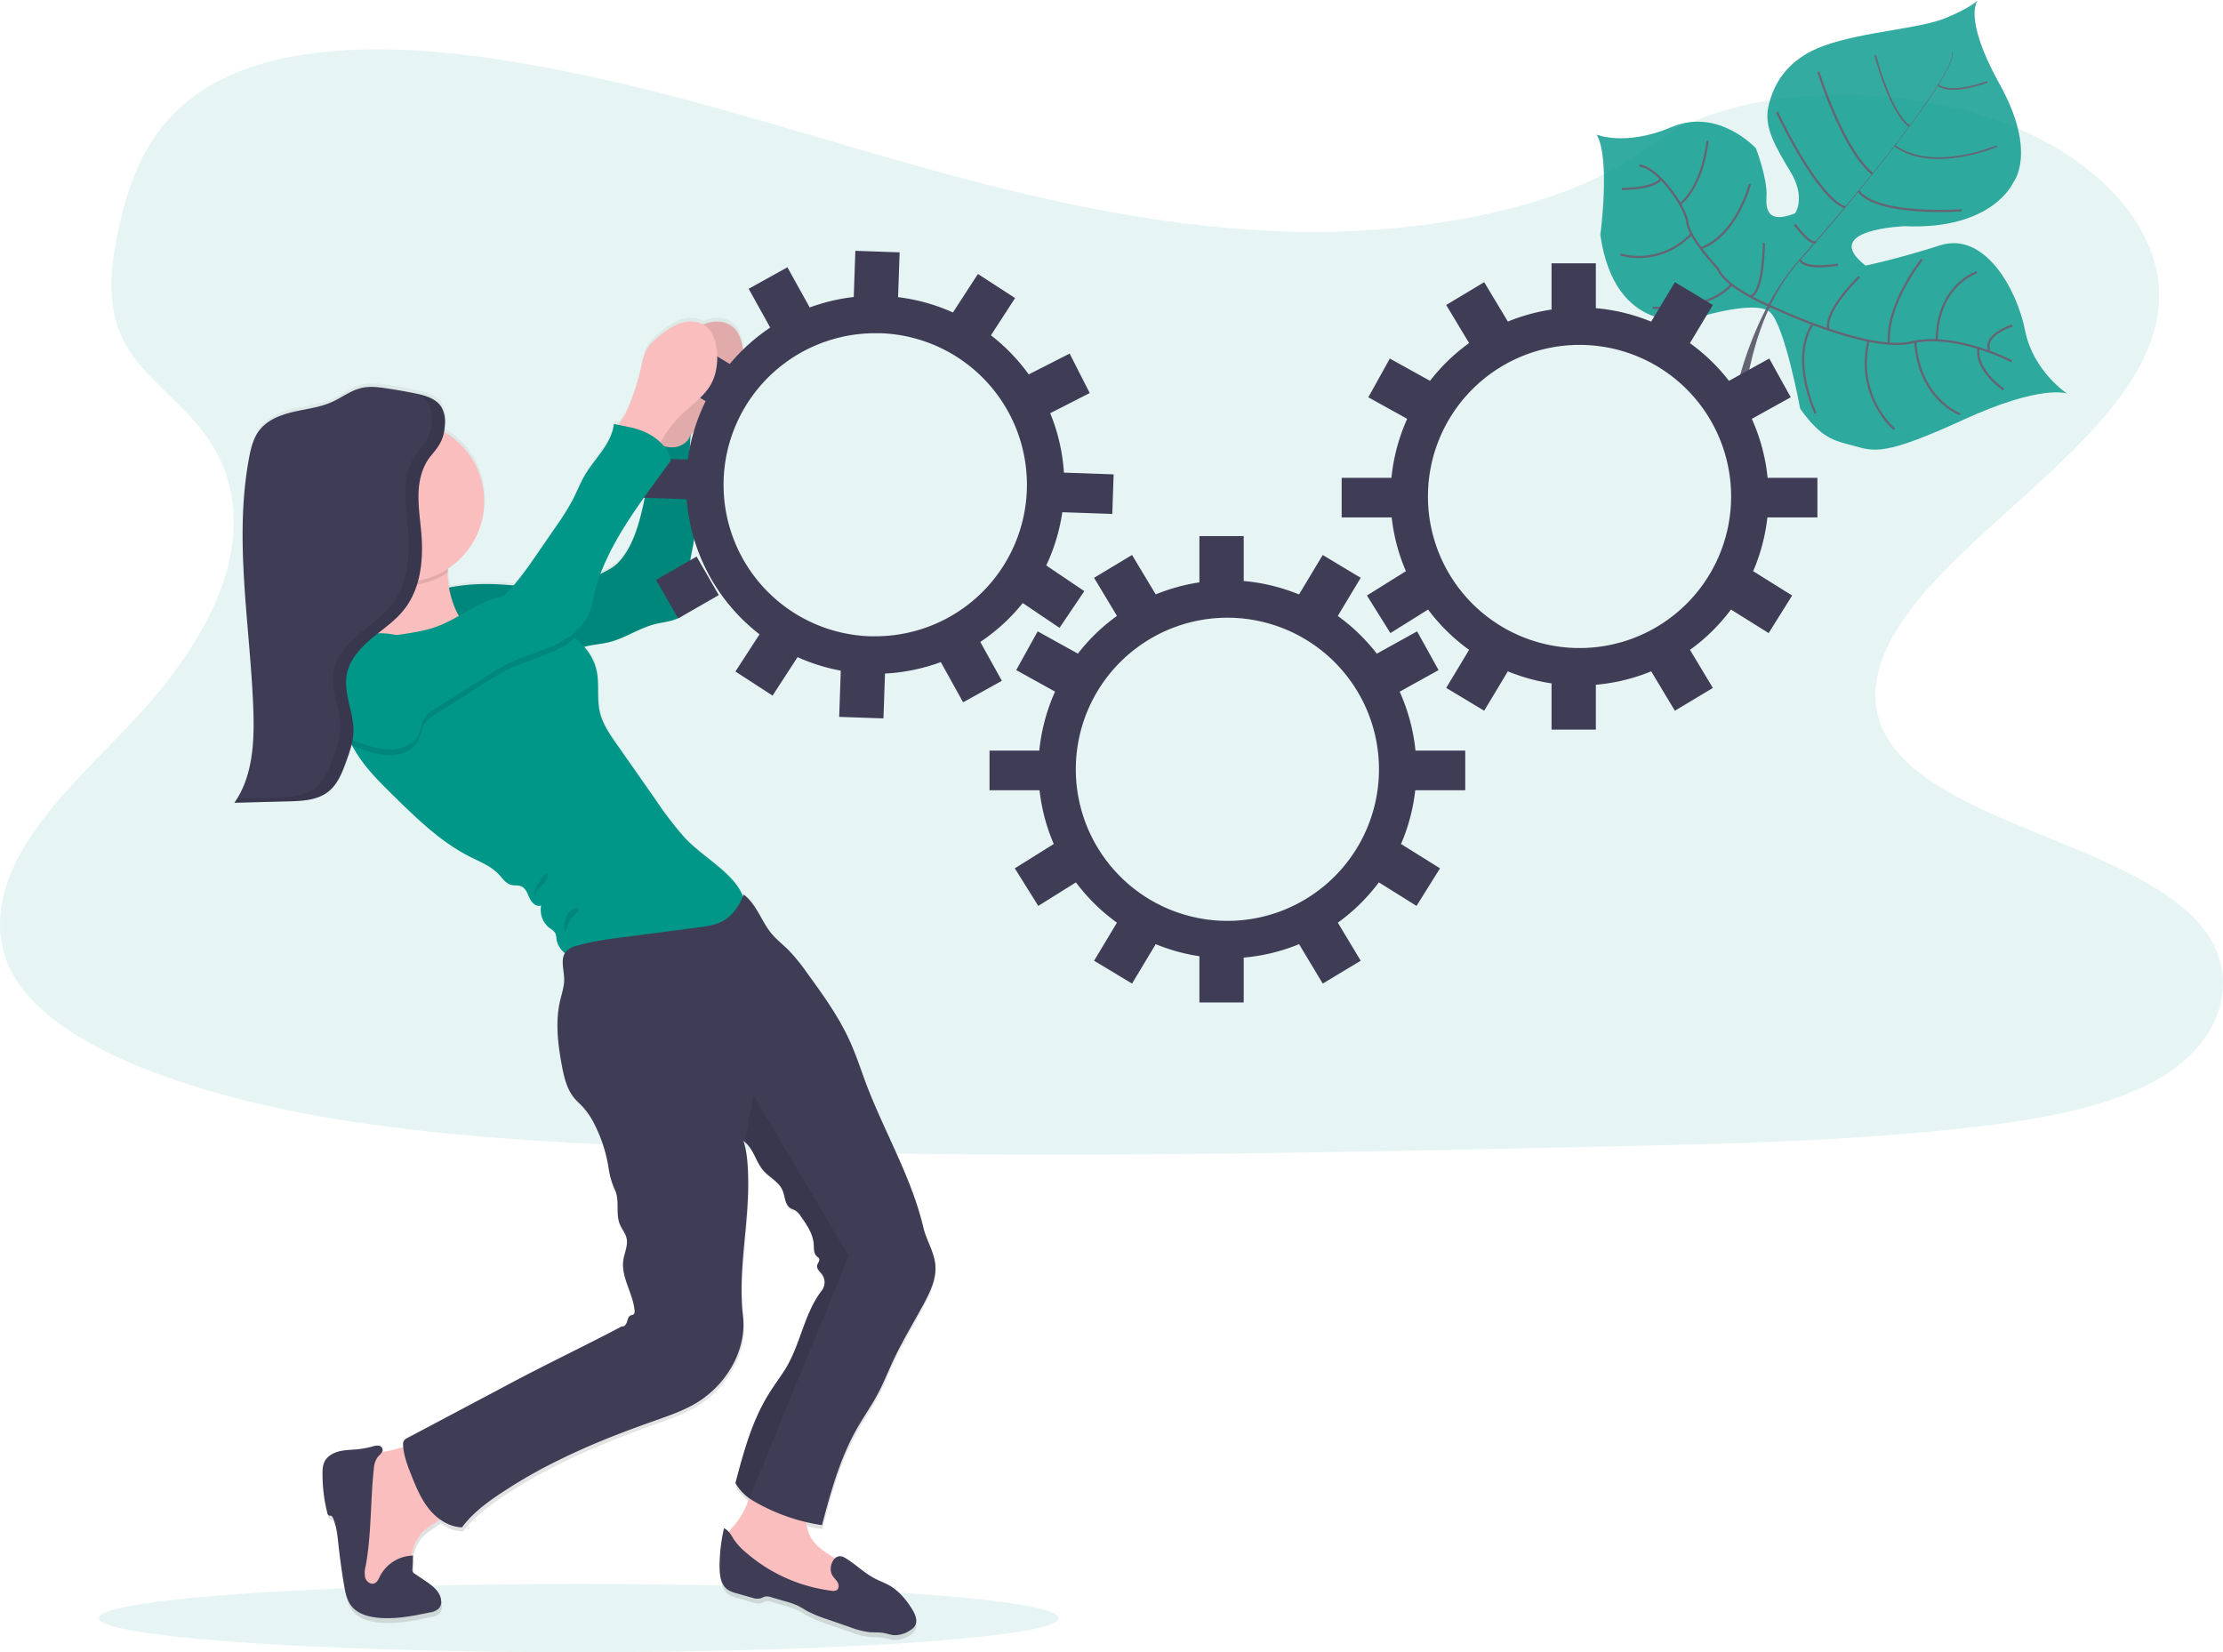 <svg data-name="Layer 1" xmlns="http://www.w3.org/2000/svg" width="1009.54" height="750.39" viewBox="0 0 1009.54 750.39"><defs><linearGradient id="a" x1="361.1" y1="819.7" x2="361.1" y2="219" gradientUnits="userSpaceOnUse"><stop offset="0" stop-color="gray" stop-opacity=".25"/><stop offset=".54" stop-color="gray" stop-opacity=".12"/><stop offset="1" stop-color="gray" stop-opacity=".1"/></linearGradient></defs><path d="M586.55 105.2c-64.72-1.67-126.36-17.19-185.22-34.17S284.17 35.2 221 26.2c-40.63-5.79-87.1-6.61-119.83 9.58C69.66 51.34 59.48 78.2 54.01 103.2c-4.12 18.77-6.54 38.52 4.74 56.09 7.84 12.2 21.74 22.45 31.36 34.14 33.47 40.66 9.81 90.79-26.45 130.49-17 18.62-36.75 36.38-49.88 56.21s-19.2 42.53-7.71 62.76c11.38 20 38.51 35.09 67.9 45.68 59.69 21.51 130 27.66 198.61 31.15 151.83 7.72 304.46 4.37 456.69 1 56.34-1.24 112.92-2.49 168.34-9 30.78-3.59 62.55-9.3 84.9-23.07 28.36-17.48 35.39-47.08 16.38-69-31.88-36.77-120-45.91-142.31-85.37-12.26-21.72.33-45.91 18.16-66.06 38.24-43.21 102.33-81.12 105.7-130.52 2.32-33.92-28.49-67.9-76.13-83.95-49.93-16.82-119.18-14.71-156 13.14-37.95 28.71-104.61 39.75-161.76 38.31z" fill="#009688" opacity=".1"/><g opacity=".8"><path d="M938.77 178.78s-11.28-4.58-47.16 11.88-40.36 14.37-49.65 11.85-14.47-3.11-24.43-16.85c0 0-7-38.07-13.82-44s-35.68 3.37-35.68 3.37-34.62 7.96-41.26-38.33c0 0 4.68-34.88-1.7-45.59 0 0 12.88 5.55 34.12-3.41s38.24 9.66 38.24 9.66 5.36 13.87 4.8 22.13 2.83 11.38 13 7.38c0 0 5-7.08-2.07-18.78s-12.08-20.42-10.11-29.51 7.62-21.68 25.79-28 42.86-7.5 54.71-12.38S898.26.05 898.26.05s-7.29 7.31 9.89 38.27 6.23 44.41 6.23 44.41-9.14 21.78-49.48 20c0 0-38.87 1.42-17.68 17.9 0 0 13.57-2.76 33.87-9.21s34.93 20.17 38.57 38.69 19.11 28.67 19.11 28.67z" fill="#009688"/><path d="M886.53 23.49l.21-.06c1.56 5.91-15.81 29.65-30.66 48.53l-.17-.13c20.94-26.63 31.86-43.8 30.62-48.34z" fill="#444053"/><path d="M856.21 71.44l.09.24c-11.86 15.08-26.78 33.08-38.72 46.41-1.14 1.27-2.27 2.6-3.35 4l-.35-.27c1.1-1.37 2.23-2.71 3.37-4 11.94-13.35 27.11-31.31 38.96-46.38z" fill="#444053"/><path d="M814.17 121.42l.24.4c-21.73 27.13-23.17 69.25-23.22 69.62l-4.58-5.24c.05-.42 5.68-37.47 27.56-64.78z" fill="#444053"/><path d="M913.58 164.07s-25.62-13.32-45.59-8.54-64.92-16.9-64.92-16.9-19.09-7.75-22.93-16.59c0 0-13.09-13.85-13.84-21s-13.53-25.19-21.81-25.84m165.38 101.69s-12.9-8.69-11.4-18.83m-8.39 30.06s-18.46-6.7-20.31-33m-9.47 39.8s-17.64-14.63-11.78-40.2m-24.01 33.05s-11.74-24.63-1.29-40.65m90.66.71s-13.35 4.24-10.48 11.26m-5.63-35.48s-17.86 5.66-18.28 30.93m-6.62-36.76s-16.25 20.06-15.1 38.29m-13.36-30.42s-16.15 15.43-14.09 24m4.35-29.45s-15.14 2.71-17.25-2.26M815 101.92s7.65 10.13 9.62 7.86m66.2-14.27s-38.16 2.77-46.79-8.73m-37.06-35.9s17.91 38.43 30.91 43.33m-12.11-61.64s11 35.35 24.62 46.39" fill="none" stroke="#444053" stroke-miterlimit="10"/><path d="M906.88 66.34s-29 12.45-46.44-.15m-8.83-41.16s6.63 26 15.56 32.27m35.33-20.1s-16.31 6.17-22.4 1.44" fill="none" stroke="#444053" stroke-miterlimit="10" stroke-width=".75"/><path d="M801.03 110.41s0 22.65-6.17 24.26m-44.25 5.09s24.5 2.1 35.79-10.54m8.31-45.57s-5.92 23-22.27 29.16m-36.52 2.75s17.34 6 32.25-9.32m7.27-42.34s-1.64 19.51-12.25 28.64m-26.61-6.71s14.39.09 17.76-4.59" fill="none" stroke="#444053" stroke-miterlimit="10"/></g><ellipse cx="262.87" cy="734.89" rx="218" ry="15.5" fill="#009688" opacity=".1"/><path d="M484.39 725.3c3-5.39 6.59-10.47 9.49-15.93 2.65-5 4.72-10.3 7.11-15.44 4.09-8.8 9.13-17.12 13.72-25.68 3-5.61 5.9-11.72 5.32-18.06-.55-6-4.07-11.2-5.43-17-5.54-23.81-18.87-45.67-27-68.7-2.08-5.84-4.1-11.72-6.7-17.36-5-10.85-12-20.6-19-30.27a85.48 85.48 0 00-8.4-10.44c-2.51-2.51-5.33-4.72-7.61-7.44-4.7-5.6-6.9-13.66-12.78-18-.1.26-.21.51-.32.77-4.21-10.75-18.33-17.84-26.52-26.75a157.44 157.44 0 01-13.13-17.25l-17.83-25.77c-3.07-4.44-6.2-9-7.44-14.29-1.52-6.38-.11-13.18-1.61-19.56a24.67 24.67 0 00-5.45-10.36c.17-.05.35-.12.53-.16 3.4-.91 7-1.07 10.37-1.88 7.35-1.75 13.74-6.45 21.06-8.33 3.74-1 7.73-1.2 11.12-3a9.24 9.24 0 004.3-9.82c-2.37-12.55 4.25-25.27 3.13-38-.3-3.52-1.2-6.95-1.78-10.44-1.35-8.1-1.1-16.4-.62-24.62a52 52 0 018.15-10.13c4.5-4.34 9.87-8 13-13.43 2.73-4.81 3.39-10.62 2.7-16.12-.49-4-1.85-8.21-5-10.64s-7.67-2.61-11.48-1.34c-.53.17-1.05.38-1.56.6a13.11 13.11 0 00-10.34-.6c-3.8 1.26-7.06 3.77-10.12 6.38a23.13 23.13 0 00-4.72 5c-1.93 3-2.49 6.7-3.22 10.23a100 100 0 01-6.75 19.79c-.54 1.12-2 3.13-3.18 5.05l-2.14-.44c-.93 8.91-8.39 15.45-12.93 23.15-2.21 3.74-3.76 7.83-5.75 11.7a113.41 113.41 0 01-7.59 12.17q-4.05 6-8.11 11.89a169 169 0 01-11 14.88c-3.67-.3-7.34-.57-11-.63a89.29 89.29 0 00-18.31 1.63 51 51 0 01-.65-6.41v-.39c0-.52.06-1.14.13-1.81a37 37 0 00-1.77-62.6 26.91 26.91 0 00.38-3.4v-2c0-.34 0-.68-.07-1a13.22 13.22 0 00-.34-2c-.08-.32-.17-.64-.28-1a9.45 9.45 0 00-.83-1.8.86.86 0 00-.07-.1c-.13-.21-.26-.42-.41-.62s-.13-.16-.19-.24a4.78 4.78 0 00-.34-.42l-.25-.26c-.11-.12-.22-.24-.34-.35l-.28-.25-.35-.31-.32-.24-.36-.27-.35-.23-.36-.23c-.12-.08-.25-.15-.38-.22l-.37-.21-.4-.2-.37-.18-.44-.19-.36-.16-.48-.18-.34-.13-.52-.18-.31-.1-.57-.18-.27-.08-.62-.17-.24-.07-.65-.16-.19-.05-.72-.16h-.12l-1.06-.23q-6.57-1.35-13.22-2.33c-3.63-.54-7.35-1-10.93-.19-4.94 1.1-9.06 4.44-13.68 6.51-5.46 2.46-11.52 3.11-17.34 4.46s-11.81 3.66-15.46 8.43c-2.78 3.64-3.89 8.27-4.72 12.78-6.92 37.64.54 76.25 1.95 114.51.55 14.89-.12 30.81-8.56 43l24.58-.65c1.18 0 2.37-.07 3.57-.14s2.4-.16 3.58-.3a23.68 23.68 0 008.91-2.67 15.37 15.37 0 003.47-2.7c3.34-3.44 5.12-8.25 6.75-12.85.55-1.55 1.1-3.12 1.59-4.7.2-.66.39-1.32.56-2l.08-.32.28.13c1 1.88 2.13 3.72 3.33 5.5 4.29 6.32 9.73 11.72 15.13 17.09 10.73 10.65 21.7 21.49 35.15 28.33 4.54 2.29 9.45 4.22 12.91 8 1.7 1.83 3.17 4.18 5.58 4.81 1.5.39 3.15 0 4.58.64 2.1.88 2.87 3.41 3.84 5.49s3.16 4.2 5.24 3.25a10.51 10.51 0 003.92 10.43 7.66 7.66 0 012.54 2.28 8.29 8.29 0 01.52 2.68 10.59 10.59 0 003.79 6.49c-1.95 3.23-.39 7.86-.34 11.89 0 3.38-1.11 6.64-1.87 9.93-2.21 9.65-1 19.75.8 29.48 1 5.37 2.27 10.93 5.77 15.1 1.14 1.35 2.5 2.52 3.7 3.83a35.6 35.6 0 015.65 8.61 67.5 67.5 0 016.13 19.64 35.76 35.76 0 002.9 9.9c2.19 4.78.19 10.66 2.15 15.54.89 2.19 2.53 4.06 3.06 6.35.75 3.33-1 6.66-1.47 10.05-1.14 7.94 4.59 15.31 5.11 23.31a1.84 1.84 0 01-.28 1.35c-.39.44-1.06.43-1.59.68-1 .48-1.27 1.83-1.59 2.95s-1.22 2.39-2.33 2.05c-16.43 8.79-33.44 16.91-49.87 25.7l-7.5 4-40.11 21.43a2.9 2.9 0 00-1.61 2.62c0 .48.06 1 .1 1.45-2.81.7-5.51 1.54-7.43 1.89-.79.15-1.58.3-2.36.47a2.52 2.52 0 00.36-1 2 2 0 00-1.77-2 6.41 6.41 0 00-2.89.38 42.15 42.15 0 01-7 1.29c-2.81.27-5.67.26-8.39 1s-5.4 2.39-6.5 5a12.13 12.13 0 00-.72 4.72 72.25 72.25 0 002.18 18.34 1.56 1.56 0 00.73 1.17c.35.14.77 0 1.12.16a1.5 1.5 0 01.65.82c1.68 3.82 2.07 8.08 2.52 12.24q1 9.25 2.53 18.45c.6 3.58 1.34 7.32 3.67 10.08 2.56 3 6.61 4.33 10.52 4.86 8.25 1.11 16.58-.56 24.72-2.27 1.52-.32 3.15-.71 4.17-1.89a4.71 4.71 0 001-3.33c-.19-4.11-3.93-7-7.33-9.31l-4.64-3.21a2 2 0 01-1-2.26l.3-6.07h-.9c1-4.28 2.61-8.39 5.76-11.33 2.17-2 5-3.4 7.27-5.22a18 18 0 0010.11 3.71c6-8.08 14.45-13.58 22.9-19a224 224 0 0121.25-11.86q8.86-4.38 18-8.21c8.6-3.62 17.36-6.85 26.13-10 5.85-2.1 11.75-4.17 17.14-7.27 14-8.09 23.89-24.24 22-40.41-2.38-20.4 2.71-41.66 2.37-62.2-.1-6-.32-12-2.14-17.75a9.48 9.48 0 011.19 1c3.64 3.4 4.52 8.8 8 12.68 2.71 3.05 6.83 5 8.47 8.72 1.25 2.85 1.07 6.7 3.68 8.34.74.47 1.62.67 2.36 1.13a7.9 7.9 0 012.19 2.37c2.77 3.95 5.64 8.18 5.94 13 .13 1.91-.05 4.12 1.35 5.41.4.37.91.64 1.12 1.14.44 1-.72 2.06-.92 3.17-.29 1.54 1.23 2.71 2.17 4a6.29 6.29 0 010 7.41c-8.2 10.65-9.68 25-16.85 36.39-2.48 3.93-5.24 7.65-7.64 11.63-7.38 12.22-11.11 26.26-14.73 40.09a22.15 22.15 0 006.15 6.86 34 34 0 01-6.85 12.65 31.84 31.84 0 00-2.26 2.83 5.5 5.5 0 00-2.23-1.68 79.23 79.23 0 00-2 17.5c0 3.88.53 8.31 3.68 10.55a13.05 13.05 0 004.09 1.69l6.86 2a7.17 7.17 0 003.79.37c.81-.23 1.53-.73 2.36-.89a5.79 5.79 0 012.66.35l5.93 1.73a39.2 39.2 0 015.86 2.07c1.69.81 3.25 1.86 4.91 2.76a59.33 59.33 0 008.57 3.52l10.22 3.52a37.19 37.19 0 008.86 2.3c2.1.18 4.23 0 6.3.36 1.58.27 3.11.84 4.7 1a12.32 12.32 0 007.4-2.2 6.61 6.61 0 002.14-1.93c1.5-2.34.21-5.43-1.25-7.79-2.71-4.38-6.1-8.48-10.57-11-1.81-1-3.77-1.74-5.64-2.66-5.32-2.6-9.33-6.94-14.36-9.91a3.41 3.41 0 00-4.31.29c-4.18-2.71-8.7-5.36-11-9.77a22 22 0 01-2-6.75c2.35.56 4.72 1 7.11 1.39 3.89-15.08 8.14-30.43 15.75-44.03zm-96.07-426.49c-.2 1.13-.42 2.25-.66 3.37-2 9.39-4.86 19.91-11.4 26.9a25 25 0 01-7.38 4.87l-.73.36c4.71-12.58 12.21-24.24 20.17-35.5z" transform="translate(-95.23 -74.8)" fill="url(#a)"/><path d="M302.77 168.31c.74-3.49 1.3-7.15 3.23-10.16a23.21 23.21 0 014.73-5c3.06-2.59 6.33-5.08 10.14-6.34s8.29-1.09 11.49 1.33 4.55 6.59 5.05 10.57c.68 5.47 0 11.23-2.71 16-3.1 5.41-8.48 9-13 13.34a51.62 51.62 0 00-8.47 10.56 30.09 30.09 0 01-3.86 5.64 7.33 7.33 0 01-6.13 2.45c-1.93-.31-3.5-1.65-5-2.93-1.85-1.62-6.83-4.51-7-7.08-.12-2.08 3.77-6.8 4.72-8.75a98.52 98.52 0 006.81-19.63z" fill="#fbbebe"/><path d="M302.77 168.31c.74-3.49 1.3-7.15 3.23-10.16a23.21 23.21 0 014.73-5c3.06-2.59 6.33-5.08 10.14-6.34s8.29-1.09 11.49 1.33 4.55 6.59 5.05 10.57c.68 5.47 0 11.23-2.71 16-3.1 5.41-8.48 9-13 13.34a51.62 51.62 0 00-8.47 10.56 30.09 30.09 0 01-3.86 5.64 7.33 7.33 0 01-6.13 2.45c-1.93-.31-3.5-1.65-5-2.93-1.85-1.62-6.83-4.51-7-7.08-.12-2.08 3.77-6.8 4.72-8.75a98.52 98.52 0 006.81-19.63z" opacity=".1"/><path d="M197.77 268.26a89.71 89.71 0 0124.57-3c13.83.2 28.07 3.55 41.24-.69a71.54 71.54 0 009.89-4.29c2.65-1.32 5.35-2.68 7.38-4.84 6.55-6.94 9.37-17.39 11.42-26.72s2.58-18.91 3.11-28.44c3.41 1.59 7 3.16 10.78 2.84s7.55-3.2 7.53-7c-.56 8.83-1 17.77.49 26.49.58 3.46 1.48 6.87 1.79 10.37 1.12 12.64-5.51 25.27-3.14 37.74a9.15 9.15 0 01-4.3 9.75c-3.4 1.83-7.4 2.06-11.14 3-7.33 1.87-13.73 6.53-21.09 8.27-3.43.81-7 1-10.38 1.87-4.86 1.28-9.27 4.06-14.22 4.94-3.71.66-7.53.21-11.28.53-3.26.27-6.46 1.13-9.73 1.21-8 .2-15.57-4.33-20.89-10.34s-8.69-14.41-12.03-21.69z" fill="#009688"/><path d="M197.77 268.26a89.71 89.71 0 0124.57-3c13.83.2 28.07 3.55 41.24-.69a71.54 71.54 0 009.89-4.29c2.65-1.32 5.35-2.68 7.38-4.84 6.55-6.94 9.37-17.39 11.42-26.72s2.58-18.91 3.11-28.44c3.41 1.59 7 3.16 10.78 2.84s7.55-3.2 7.53-7c-.56 8.83-1 17.77.49 26.49.58 3.46 1.48 6.87 1.79 10.37 1.12 12.64-5.51 25.27-3.14 37.74a9.15 9.15 0 01-4.3 9.75c-3.4 1.83-7.4 2.06-11.14 3-7.33 1.87-13.73 6.53-21.09 8.27-3.43.81-7 1-10.38 1.87-4.86 1.28-9.27 4.06-14.22 4.94-3.71.66-7.53.21-11.28.53-3.26.27-6.46 1.13-9.73 1.21-8 .2-15.57-4.33-20.89-10.34s-8.69-14.41-12.03-21.69z" opacity=".1"/><path d="M557.4 280.55a68.84 68.84 0 11-68.84 68.83 68.84 68.84 0 0168.84-68.83m0-17a85.84 85.84 0 1085.84 85.83 85.93 85.93 0 00-85.84-85.83z" fill="#3f3d56"/><path fill="#3f3d56" d="M544.69 243.47h20.12v21.18h-20.12zm56.007 8.591l17.246 10.363-10.908 18.155-17.246-10.363zm42.86 34.683l9.754 17.598-18.524 10.268-9.754-17.598zm10.398 107.632l-10.662 17.063-17.962-11.224 10.662-17.063zm-164.181-97.37l-9.755 17.597-18.524-10.268 9.754-17.597zm-10.959 86.139l10.662 17.062-17.961 11.224-10.662-17.063zm46.192-112.93l-17.246 10.362-10.909-18.155L514.1 252.06zM544.69 434.11h20.12v21.18h-20.12zm45.101-5.561l17.247-10.363 10.908 18.155-17.246 10.363zm-75.69 18.156l-17.246-10.362 10.909-18.155 17.246 10.362zM449.38 340.91h24.36v18h-24.36zm216.04 18h-24.36v-18h24.36zm51.9-202.27a68.84 68.84 0 11-68.84 68.83 68.84 68.84 0 0168.84-68.83m0-17a85.84 85.84 0 1085.84 85.83 85.93 85.93 0 00-85.84-85.83z"/><path fill="#3f3d56" d="M704.61 119.57h20.12v21.18h-20.12zm56.014 8.575l17.246 10.362-10.909 18.155-17.246-10.363zm42.858 34.685l9.754 17.598-18.524 10.268-9.755-17.597zm10.39 107.638l-10.662 17.063-17.962-11.224 10.662-17.063zm-164.185-97.36l-9.754 17.597-18.525-10.268 9.755-17.598zm-10.955 86.134l10.662 17.063-17.962 11.224-10.662-17.063zm46.195-112.941l-17.246 10.363-10.909-18.155 17.247-10.363zM704.61 310.2h20.12v21.18h-20.12zm45.101-5.558l17.246-10.362 10.909 18.155-17.246 10.362zm-75.696 18.15l-17.246-10.363 10.908-18.155 17.246 10.363zM609.29 217h24.36v18h-24.36zm216.06 18h-24.36v-18h24.36zm-427.91-83.66h2.43a68.84 68.84 0 01-2.34 137.64h-2.44a68.84 68.84 0 012.35-137.64m0-17a85.84 85.84 0 00-2.94 171.63c1 0 2 .05 3 .05a85.84 85.84 0 002.93-171.63c-1 0-2-.05-3-.05z"/><path fill="#3f3d56" d="M388.444 113.909l20.108.699-.736 21.167-20.107-.699zm55.668 10.516l16.876 10.955-11.533 17.765-16.876-10.955zm41.636 36.149l9.137 17.925-18.87 9.619-9.137-17.925zm6.667 107.9l-11.248 16.682-17.56-11.84 11.247-16.683zM331.698 165.482l-10.36 17.248-18.157-10.906 10.36-17.248zm-15.343 87.284l10.06 17.504-18.427 10.59-10.06-17.504zm51.509-112.851l-17.595 9.757-10.272-18.522 17.596-9.758zm13.969 164.5l20.107.698-.735 21.167-20.108-.698zm45.277-3.976l17.596-9.757 10.271 18.522-17.596 9.758zm-76.262 15.494l-16.876-10.955 11.532-17.765 16.876 10.955zm-61.033-107.964l24.345.846-.625 17.989-24.346-.846zm215.307 25.464l-24.345-.846.625-17.99 24.345.847z"/><path d="M175.77 659.11a20.66 20.66 0 00-7.09 2.21c-3 1.83-4.85 5.06-6.17 8.32-3.31 8.18-4 17.16-4.14 26-.12 7.12.12 14.41 2.67 21.05a13.3 13.3 0 003.53 5.51 12.56 12.56 0 004.83 2.34c3.8 1 8.21 1 11.32-1.4 3.46-2.71 4.33-7.48 5.06-11.81 1-5.84 2.39-12 6.73-16.07 3.22-3 7.83-4.5 10.17-8.22 2.79-4.42 1.32-10.19-.46-15.11-1.55-4.26-3.82-12.91-8.28-15.09s-13.53 1.43-18.17 2.27zm164.47 20.95a33.45 33.45 0 01-7 12.91c-2 2.28-4.45 5.05-3.4 7.88a7.05 7.05 0 001.86 2.49c14.66 14.35 35.17 21.33 55.52 23.87a1.91 1.91 0 001 0c.6-.27.74-1 .82-1.67a21.13 21.13 0 000-6.4c-1-5-5.35-8.47-9.61-11.21s-8.92-5.4-11.3-9.87c-3-5.56-1.71-12.8-5.24-18-2.86-4.23-8.17-6-13.21-6.83-1.75-.27-5.47-2.19-7-1.3-1.56.9-1.91 6.39-2.44 8.13z" fill="#fbbebe"/><path d="M173.77 658.59a2 2 0 00-1.77-2 6.4 6.4 0 00-2.89.37 42.25 42.25 0 01-7 1.28c-2.81.27-5.68.26-8.41 1s-5.4 2.37-6.51 5a12.39 12.39 0 00-.72 4.69 71.64 71.64 0 002.18 18.21 1.58 1.58 0 00.74 1.17c.35.14.77 0 1.12.16a1.48 1.48 0 01.65.81c1.69 3.8 2.08 8 2.53 12.16q1 9.19 2.53 18.32c.6 3.55 1.34 7.28 3.68 10 2.56 3 6.62 4.29 10.53 4.82 8.26 1.1 16.6-.56 24.76-2.26a7.22 7.22 0 004.17-1.87 4.66 4.66 0 001-3.31c-.19-4.08-3.94-7-7.34-9.24l-4.68-3.15a2.43 2.43 0 01-.82-.74 2.64 2.64 0 01-.23-1.5l.3-6a17.18 17.18 0 00-15 9.31c-.65 1.29-1.26 2.8-2.61 3.3-1.67.63-3.53-.78-4.09-2.47a10.76 10.76 0 01.15-5.28c2.74-14.68 2.1-29.77 3.77-44.61a10.16 10.16 0 011.49-4.7c.81-1.12 2.32-2.1 2.47-3.47zm204.24 56.92c.69 1.14 1.76 2 2.4 3.18s.63 2.9-.52 3.57a3.52 3.52 0 01-2.16.22 73.1 73.1 0 01-39.53-17.88 27.71 27.71 0 01-4.84-5.31c-1.29-2-2.38-4.35-4.58-5.17a78.17 78.17 0 00-2 17.38c0 3.85.53 8.25 3.68 10.48a13.17 13.17 0 004.1 1.67l6.87 1.94a7.31 7.31 0 003.8.37c.81-.22 1.53-.73 2.36-.88a5.84 5.84 0 012.67.34l5.93 1.73a39.24 39.24 0 015.87 2c1.69.8 3.26 1.85 4.91 2.74a58.76 58.76 0 008.59 3.49L386 739a36.83 36.83 0 008.88 2.28c2.1.18 4.23 0 6.31.36 1.58.27 3.11.84 4.71 1a12.45 12.45 0 007.4-2.19 6.69 6.69 0 002.15-1.91c1.5-2.33.21-5.4-1.26-7.75-2.71-4.34-6.1-8.41-10.58-10.89-1.82-1-3.78-1.74-5.65-2.65-5.32-2.58-9.35-6.89-14.38-9.84-4.75-2.76-7.81 4.43-5.57 8.1z" fill="#3f3d56"/><path d="M231.38 295.2a43.25 43.25 0 01-18.46 7.18 74.46 74.46 0 01-10.45.56 265.8 265.8 0 01-43.46-3.63c5.72-6.3 11.5-13 13.66-21.26a34.92 34.92 0 00.65-13.32 99.7 99.7 0 00-4.06-16.77 116.2 116.2 0 0018.37-.47c3.48-.35 12-3.52 15-1.12 2.81 2.23.69 10.12.64 13.76v.39a44.28 44.28 0 003.51 16.06c4.4 9.84 13.81 17.92 24.6 18.62z" fill="#fbbebe"/><path d="M203.31 260.08a36.68 36.68 0 01-30 4.6 99.7 99.7 0 00-4.06-16.77 116.2 116.2 0 0018.37-.47c3.48-.35 12-3.52 15-1.12 2.86 2.23.74 10.12.69 13.76z" opacity=".1"/><circle cx="183.27" cy="227.74" r="36.6" fill="#fbbebe"/><path d="M338.56 412.94a17 17 0 01-8.25 14.69 32.6 32.6 0 01-9 3.15c-16.74 4-33.89 7.29-51.08 6.31-3.72-.21-7.5-.65-10.84-2.28s-6.19-4.68-6.69-8.36a7.92 7.92 0 00-.53-2.66 7.5 7.5 0 00-2.54-2.26 10.41 10.41 0 01-3.86-10.33c-2.09.93-4.27-1.17-5.25-3.24s-1.75-4.57-3.85-5.44c-1.43-.61-3.08-.25-4.59-.64-2.41-.62-3.88-3-5.58-4.78-3.47-3.71-8.39-5.63-12.93-7.91-13.47-6.79-24.45-17.55-35.2-28.13-5.41-5.33-10.86-10.7-15.15-17-1.21-1.77-2.3-3.59-3.33-5.46a153.52 153.52 0 01-8.44-19.31c-1.36-3.54-2.74-7.28-2.18-11 .05-.34.12-.68.2-1a21.05 21.05 0 013.32-6.71c3.72-5.47 8.6-10.65 15-12.33s12.79.35 19.29 1.73a49.15 49.15 0 006.55 1c6.89.49 13.71-1.36 20.37-3.2l7.26-2c3.64-1 5.46-5.4 9.14-6.17a12.83 12.83 0 014.93.25c7.47 1.42 15 3.25 21.57 7.05a35.54 35.54 0 014.19 2.85c4.68 3.7 8.38 8.63 9.74 14.39 1.5 6.33.09 13.09 1.61 19.42 1.24 5.23 4.38 9.79 7.46 14.2l17.87 25.52a158.57 158.57 0 0013.15 17.14c9.58 10.43 27.4 18.32 27.64 32.51z" fill="#009688"/><path d="M290.84 168.31c.74-3.49 1.29-7.15 3.22-10.16a23.21 23.21 0 014.73-5c3.07-2.59 6.33-5.08 10.14-6.34s8.29-1.09 11.49 1.33 4.55 6.59 5.05 10.57c.68 5.47 0 11.23-2.71 16-3.1 5.41-8.48 9-13 13.34a52 52 0 00-8.47 10.56 30.09 30.09 0 01-3.86 5.64 7.33 7.33 0 01-6.13 2.45c-1.92-.31-3.5-1.65-5-2.93-1.85-1.62-6.84-4.51-7-7.08-.12-2.08 3.77-6.8 4.72-8.75a99.19 99.19 0 006.82-19.63z" fill="#fbbebe"/><path d="M419.47 592.27c-4.6 8.49-9.64 16.76-13.74 25.5-2.39 5.11-4.46 10.37-7.12 15.34-2.9 5.42-6.47 10.46-9.5 15.82-7.63 13.51-11.88 28.75-15.81 43.76a87.17 87.17 0 01-31.16-11c-.65-.38-1.27-.78-1.87-1.21a22.24 22.24 0 01-6.29-6.93c3.63-13.73 7.36-27.69 14.75-39.82 2.41-4 5.17-7.65 7.65-11.55 7.19-11.3 8.67-25.56 16.88-36.14a6.21 6.21 0 000-7.36c-.95-1.23-2.46-2.4-2.18-3.92.21-1.11 1.37-2.11.92-3.15-.21-.5-.72-.77-1.12-1.13-1.4-1.29-1.22-3.49-1.34-5.38-.31-4.79-3.18-9-6-12.91a8 8 0 00-2.19-2.36c-.74-.45-1.62-.65-2.36-1.11-2.62-1.64-2.43-5.46-3.69-8.29-1.64-3.73-5.77-5.63-8.48-8.66-3.45-3.85-4.33-9.22-8-12.59a10 10 0 00-1.19-1c1.82 5.65 2 11.68 2.13 17.63.35 20.39-4.75 41.5-2.36 61.76 1.88 16.07-8 32.11-22.05 40.14-5.4 3.08-11.3 5.14-17.16 7.23-8.79 3.11-17.55 6.32-26.17 9.92q-9.14 3.78-18 8.15a227.43 227.43 0 00-21.29 11.78c-8.46 5.38-16.92 10.85-22.93 18.88-5.81-.16-11.13-3.65-14.81-8.15s-6-10-8.11-15.36c-1.87-4.65-3.71-9.45-3.85-14.46a2.86 2.86 0 011.74-2.5l40.17-21.29 7.51-4c16.45-8.73 33.49-16.8 49.94-25.52 1.11.33 2-.93 2.33-2s.56-2.45 1.6-2.93c.52-.25 1.2-.24 1.59-.68a1.9 1.9 0 00.28-1.33c-.53-8-6.27-15.27-5.12-23.16.49-3.36 2.22-6.67 1.47-10-.53-2.29-2.17-4.14-3.06-6.31-2-4.85 0-10.69-2.16-15.44a35.7 35.7 0 01-2.9-9.84 66.83 66.83 0 00-6.14-19.5 35.55 35.55 0 00-5.65-8.55c-1.21-1.3-2.57-2.46-3.72-3.81-3.49-4.14-4.78-9.66-5.77-15-1.8-9.67-3-19.7-.8-29.28.76-3.27 1.92-6.51 1.87-9.86-.05-4.43-2-9.6 1.08-12.8a9.94 9.94 0 014.5-2.31c7.08-2.11 14.45-3.07 21.78-4l33.55-4.39c3.84-.51 7.77-1 11.16-2.91 4.55-2.51 7.57-7.16 9.42-12 5.89 4.3 8.09 12.31 12.79 17.86 2.29 2.71 5.12 4.9 7.63 7.39a85.62 85.62 0 018.41 10.37c7 9.61 14 19.29 19 30.07 2.61 5.6 4.63 11.44 6.71 17.25 8.19 22.87 21.54 44.58 27.08 68.22 1.36 5.78 4.89 11 5.44 16.91.62 6.27-2.28 12.33-5.29 17.91z" fill="#3f3d56"/><path d="M243.77 402.33a10.3 10.3 0 00-1.24 4.95c.75-3.7 5.84-5.75 6.17-9.41.15-1.69-.16-1.61-1.2-.72-1.58 1.37-2.27 3.73-3.73 5.18zm15.51 11.24a7.63 7.63 0 00-2.32 3.43 8.7 8.7 0 00-.47 6c.75-.35 1-1.27 1.23-2.07a14.44 14.44 0 011.59-3.54c.6-1 3.37-3.23 3.36-4.28-.03-1.61-2.65-.11-3.39.46zm1.79-123.88a37.74 37.74 0 01-7.72 5.14c-7.25 3.67-15.28 5.61-22.58 9.17a111.8 111.8 0 00-10.48 6.11l-21.7 13.75a23.27 23.27 0 00-4.78 3.63c-2.61 2.78-2.6 7.67-5 10.65s-6.54 4.66-10.53 4.86a34.21 34.21 0 01-11.73-2 60.9 60.9 0 01-6.7-2.44 31.57 31.57 0 01-6.44-3.68c-3.87-2.92-7-7.17-7.58-12a23.7 23.7 0 011.29-9.78 37.53 37.53 0 012.31-5.93 23.86 23.86 0 011.84-3.12c5-7.06 13.77-10.37 22.26-12 4.46-.87 9-1.4 13.51-2.16a49.15 49.15 0 006.55 1c6.89.49 13.71-1.36 20.37-3.2l7.26-2c3.64-1 5.46-5.4 9.14-6.17a12.83 12.83 0 014.93.25c7.47 1.42 15 3.25 21.57 7.05a35.54 35.54 0 014.21 2.87z" opacity=".1"/><path d="M278.77 192.55c-.93 8.85-8.4 15.35-13 23-2.21 3.71-3.76 7.78-5.75 11.62a115.18 115.18 0 01-7.6 12.1l-8.13 11.8c-4.78 6.94-9.61 13.94-15.72 19.75-10.65 1.81-19.58 9.72-29.68 13.56-8.08 3.07-16.89 3.49-25.37 5.14s-17.27 5-22.25 12a31.41 31.41 0 00-4.16 9 23.32 23.32 0 00-1.28 9.77c.61 4.82 3.7 9.06 7.57 12s8.5 4.68 13.14 6.12a34.45 34.45 0 0011.73 2c4-.2 8.06-1.74 10.54-4.86s2.36-7.87 5-10.65a23.34 23.34 0 014.79-3.63l21.7-13.75a111.8 111.8 0 0110.47-6.07c7.3-3.57 15.33-5.5 22.58-9.17s14-9.73 15.45-17.73c4.42-24.58 21.43-45.3 36-65.6-.48-.1-.33-1.19-.51-1.65-1.86-4.82-6-8.45-10.66-10.74s-9.86-2.93-14.86-4.01z" fill="#009688"/><path d="M202.05 192.73a13.56 13.56 0 00-1.51-7.72c-2.41-4-7.46-5.41-12-6.35q-6.59-1.35-13.24-2.32c-3.64-.53-7.37-1-10.95-.18-5 1.09-9.07 4.4-13.7 6.46-5.47 2.44-11.53 3.08-17.37 4.43s-11.82 3.64-15.48 8.38c-2.78 3.6-3.89 8.2-4.72 12.68-6.93 37.39.53 75.74 1.95 113.74.55 14.79-.12 30.6-8.57 42.75l24.61-.65c6.3-.16 13.07-.49 18-4.38 4.36-3.42 6.42-8.93 8.29-14.15 1.47-4.11 2.95-8.3 3.14-12.66.39-8.93-4.68-17.7-3-26.49 1.23-6.56 6-11.86 11.11-16.17s10.79-8 14.92-13.28c7.38-9.33 8.79-22.08 7.87-33.93-.55-7.05-1.81-14.1-1.2-21.15.46-5.27 2.13-10.71 5.58-14.82 3.88-4.66 5.93-7.58 6.27-14.19z" fill="#3f3d56"/><path d="M200.54 185.01c-2.37-3.94-7.29-5.36-11.8-6.3a11.63 11.63 0 015.84 4.6 13.48 13.48 0 011.51 7.72c-.34 6.6-2.39 9.52-6.31 14.19-3.45 4.11-5.12 9.54-5.58 14.82-.61 7.05.65 14.1 1.2 21.15.92 11.85-.49 24.6-7.86 33.93-4.14 5.24-9.82 9-14.92 13.28s-9.89 9.61-11.12 16.17c-1.65 8.79 3.42 17.56 3 26.49-.19 4.36-1.68 8.55-3.15 12.66-1.86 5.22-3.93 10.72-8.29 14.14-5 3.89-11.73 4.23-18 4.39l-17.43.46c-.39.64-.79 1.28-1.22 1.89l24.61-.65c6.3-.16 13.07-.49 18-4.38 4.36-3.42 6.42-8.93 8.29-14.15 1.47-4.11 2.95-8.3 3.14-12.66.39-8.93-4.68-17.7-3-26.49 1.23-6.56 6-11.86 11.11-16.17s10.79-8 14.92-13.28c7.38-9.33 8.79-22.08 7.87-33.93-.55-7.05-1.81-14.1-1.2-21.15.46-5.27 2.13-10.71 5.58-14.82 3.92-4.66 6-7.58 6.31-14.19a13.56 13.56 0 00-1.5-7.72zm184.9 385.37l-45.17 110.15a22.24 22.24 0 01-6.29-6.93c3.63-13.73 7.36-27.69 14.75-39.82 2.41-4 5.17-7.65 7.65-11.55 7.19-11.3 8.67-25.56 16.88-36.14a6.21 6.21 0 000-7.36c-.95-1.23-2.46-2.4-2.18-3.92.21-1.11 1.37-2.11.92-3.15-.21-.5-.72-.77-1.12-1.13-1.4-1.29-1.22-3.49-1.34-5.38-.31-4.79-3.18-9-6-12.91a8 8 0 00-2.19-2.36c-.74-.45-1.62-.65-2.36-1.11-2.62-1.64-2.43-5.46-3.69-8.29-1.64-3.73-5.77-5.63-8.48-8.66-3.45-3.85-4.33-9.22-8-12.59l-.31-.78 3.52-21.25z" opacity=".1"/></svg>